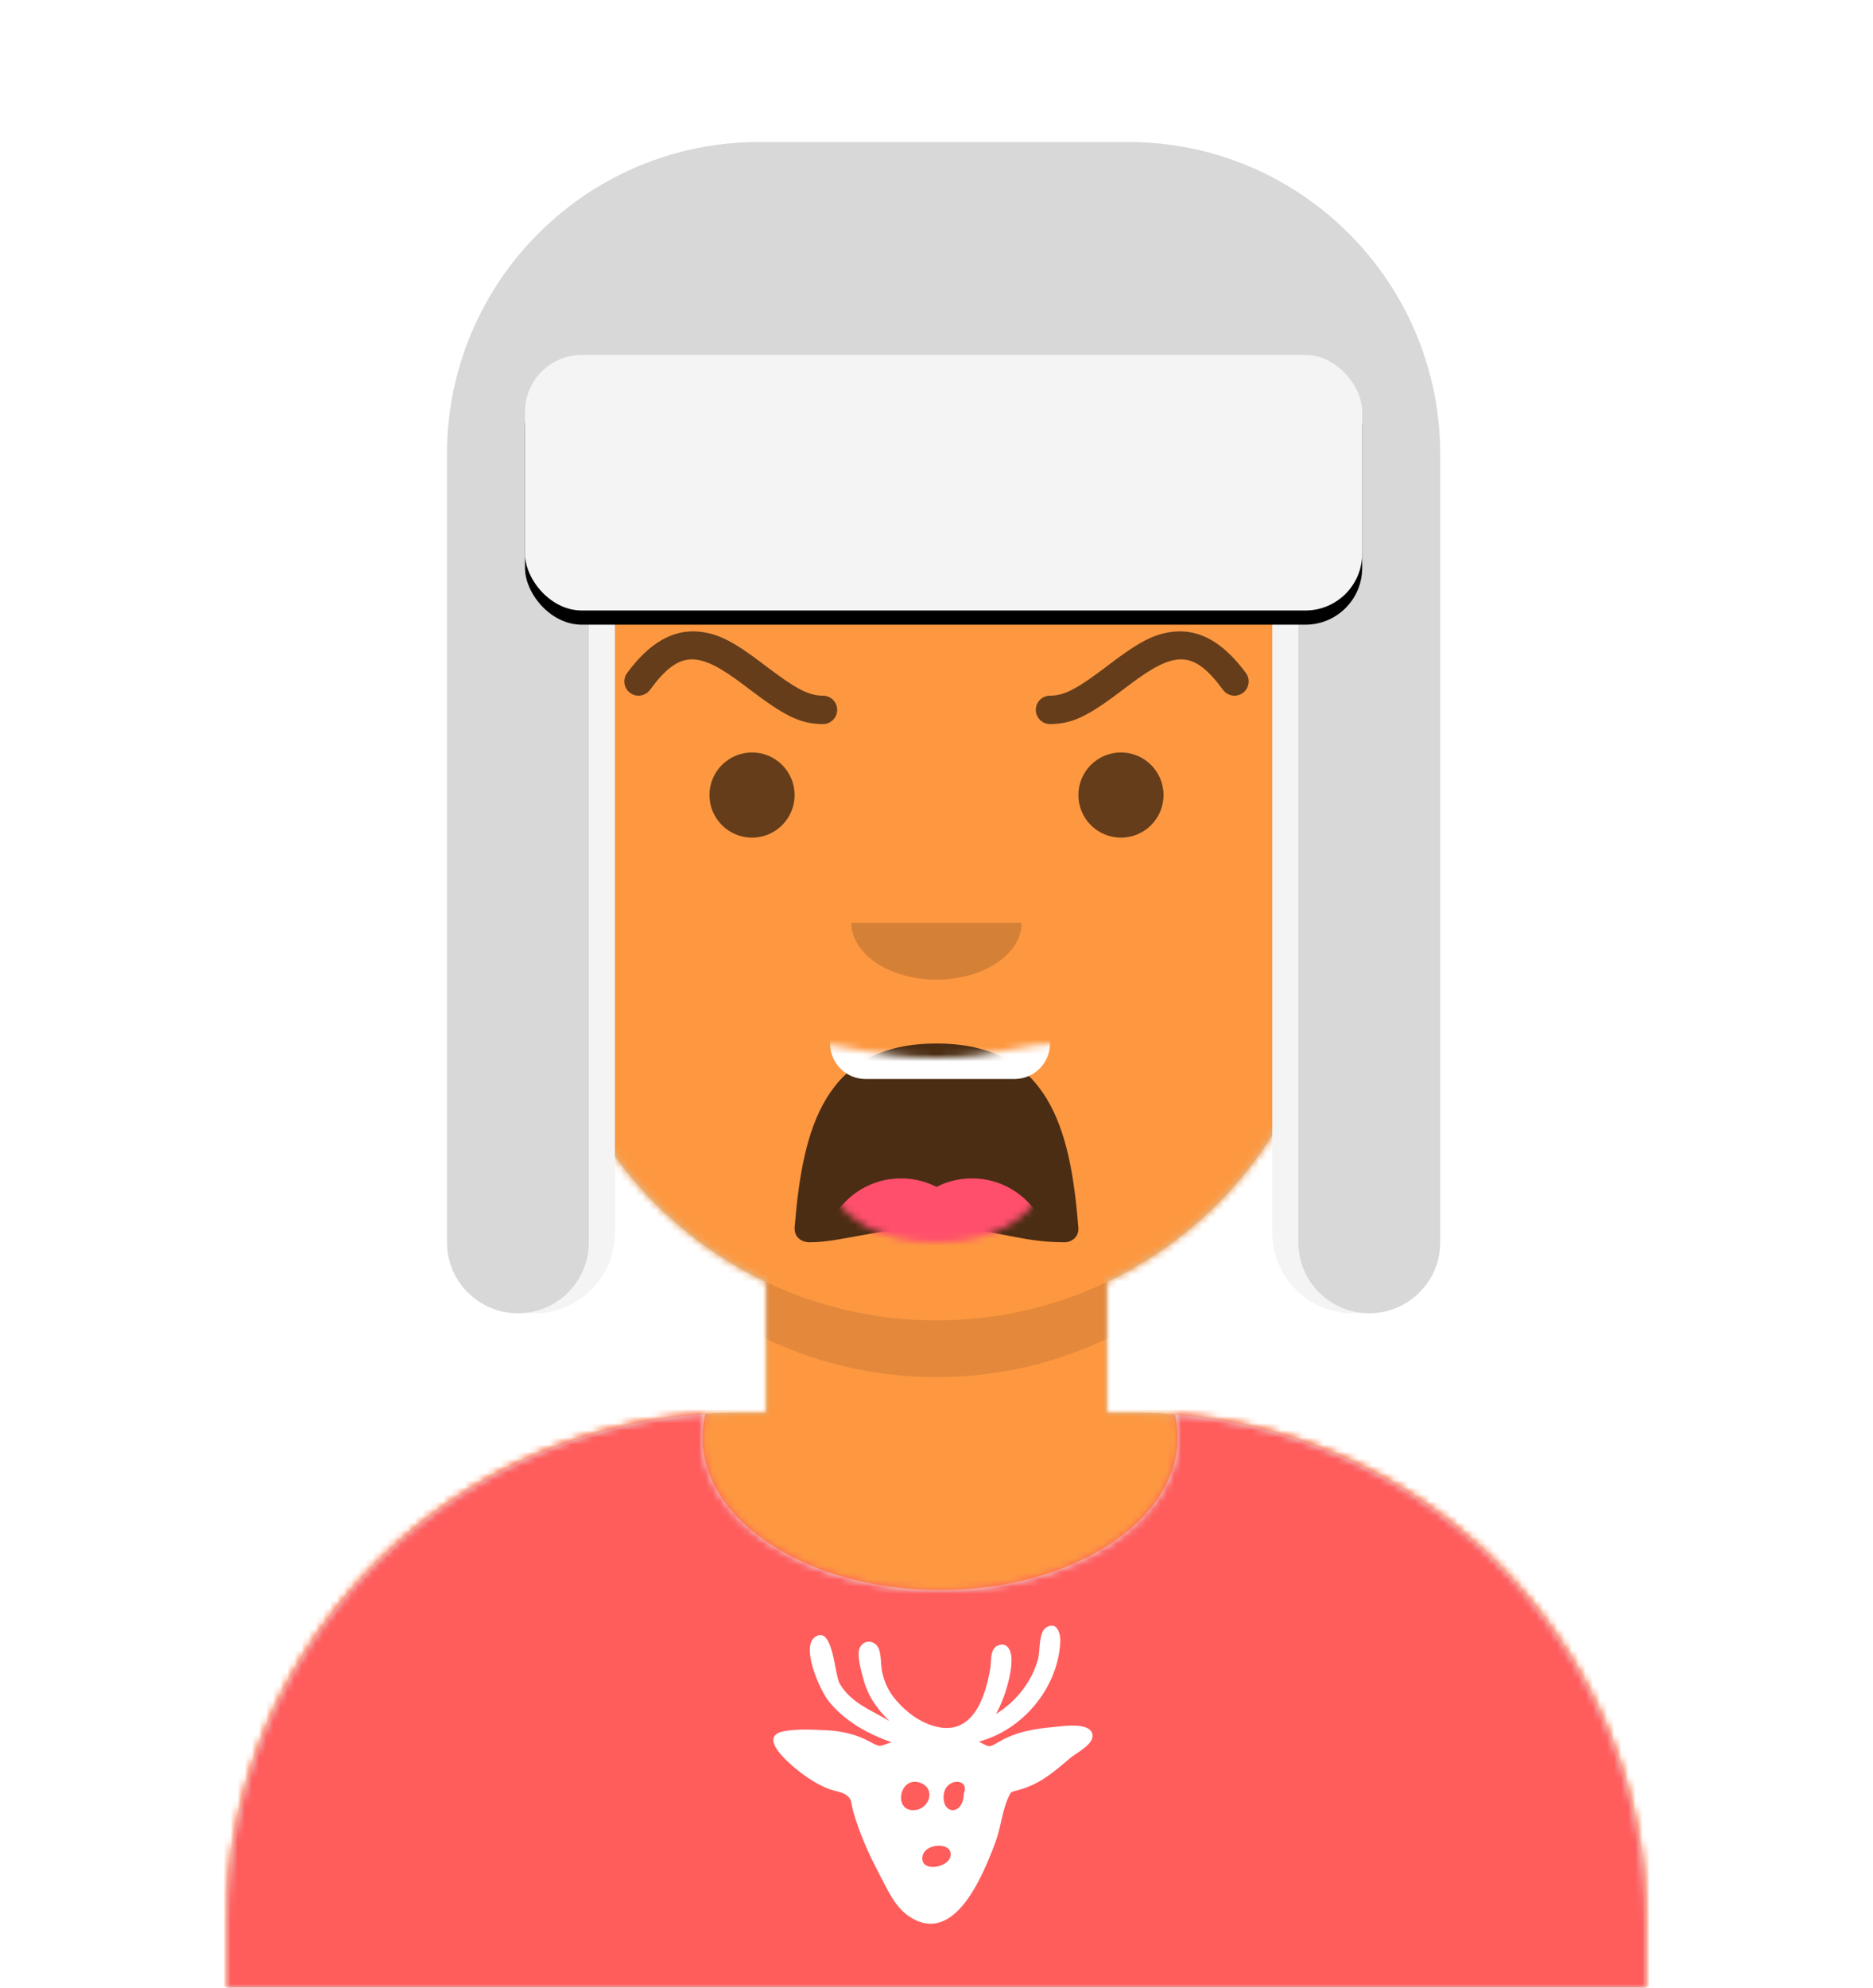 <svg xmlns="http://www.w3.org/2000/svg" xmlns:xlink="http://www.w3.org/1999/xlink" width="264px" height="280px" viewBox="0 0 264 280" version="1.1">
    <title>Avataaar/Default</title>
    <desc>Created with python_avataaars</desc>
    <defs>
        <path d="M100,0 C130.928,-5.68137151e-15 156,25.072 156,56 L156.001,62.166 C161.676,63.119 166,68.054 166,74 L166,88 C166,94.052 161.519,99.058 155.694,99.881 C153.628,119.686 141.238,136.422 124.001,144.61 L124,163 L128,163 C167.765,163 200,195.235 200,235 L200,244 L0,244 L0,235 C-4.86974701e-15,195.235 32.235,163 72,163 L76,163 L76,144.611 C58.763,136.422 46.372,119.687 44.305,99.881 C38.481,99.058 34,94.052 34,88 L34,74 C34,68.054 38.325,63.118 44,62.166 L44,56 C44,25.072 69.072,5.68137151e-15 100,0 Z" id="transparent_path-1" />
        <path d="M83,36.348 C83,52.629 105.162,65.828 132.5,65.828 C159.838,65.828 182,52.629 182,36.348 C182,34.985 181.845,33.645 181.544,32.331 C210.784,41.488 232,68.792 232,101.052 L232,110 L32,110 L32,101.052 C32,68.397 53.739,40.82 83.534,32.002 C83.182,33.421 83,34.871 83,36.348 Z" id="transparent_path-3" />
        <rect id="transparent_path-5" x="0" y="0" width="264" height="280" />
        <path d="M74,0 C114.869,0 148,33.131 148,74 L148,84.148 L148,197.608 C135.525,187.237 119.491,181 102,181 L102,181 L98,181 L98,162.611 C115.531,154.283 128.048,137.115 129.791,116.867 C135.569,116.002 140,111.019 140,105 L140,105 L140,92 C140,87.354 137.359,83.324 133.497,81.33 C132.724,81.05 131.952,80.748 131.181,80.426 C130.795,80.32 130.401,80.233 130,80.166 L130,80.166 L130,79.917 C117.224,74.234 104.878,63.071 96.11,47.885 C93.175,42.801 90.831,37.595 89.066,32.397 C80.431,42.941 67.745,53.602 52.342,62.495 C42.778,68.017 33.147,72.291 24,75.266 L24,137.247 C29.602,148.318 38.773,157.278 50,162.611 L50,162.611 L50,181 L46,181 C38.327,181 30.935,182.2 24,184.423 L24,230 C24,244.106 13.569,255.776 0,257.716 L0,74 C0,33.131 33.131,0 74,0 Z" id="transparent_path-7" />
    </defs>
    <g id="transparent_Avataaar/Default" stroke="none" stroke-width="1" fill="none" fill-rule="evenodd">
        <g id="transparent_Body" transform="translate(32, 36)">
            <mask id="transparent_mask-2" fill="white">
                <use xlink:href="#transparent_path-1" />
            </mask>
            <use fill="#D0C6AC" xlink:href="#transparent_path-1" />
            <g id="transparent_Skin-Color" mask="url(#transparent_mask-2)" fill="#FD9841">
                <g transform="translate(-32, 0)" id="transparent_Color">
                    <rect x="0" y="0" width="264" height="244" />
                </g>
            </g>
            <path d="M44,94 C44,124.928 69.072,150 100,150 C130.928,150 156,124.928 156,94 L156,94 L156,102 C156,132.928 130.928,158 100,158 C69.072,158 44,132.928 44,102 Z" id="transparent_Neck-Shadow" fill-opacity="0.1" fill="#000000" mask="url(#transparent_mask-2)" />
        </g>
        <g id="transparent_Clothing" transform="translate(0, 170)">
            
        <defs>
        <path d="M99,32.5 C99,44.374 113.998,54 132.5,54 C151.002,54 166,44.374 166,32.5 C166,31.402 165.872,30.323 165.624,29.269 C202.76,32.137 232,63.18 232,101.052 L232,110 L32,110 L32,101.052 C32,62.834 61.776,31.571 99.395,29.197 C99.134,30.274 99,31.377 99,32.5 Z" id="graphic_shirt_path-1" />
    </defs>
    <g id="graphic_shirt_Clothing/Graphic-Shirt" stroke="none" stroke-width="1" fill="none" fill-rule="evenodd">
        <mask id="graphic_shirt_mask-2" fill="white">
            <use xlink:href="#graphic_shirt_path-1" />
        </mask>
        <use id="graphic_shirt_Clothes" fill="#E6E6E6" xlink:href="#graphic_shirt_path-1" />
        <g id="graphic_shirt_Fabric-Color" mask="url(#graphic_shirt_mask-2)" fill="#FF5C5C">
            <rect id="graphic_shirt_🖍Color" x="0" y="0" width="264" height="110" />
        </g>
        <g id="graphic_shirt_Graphic" fill="#FFFFFF" transform="translate(77, 58)">
        <g id="deer_Clothing/Graphic/Deer" stroke="none" stroke-width="1" fill="none" fill-rule="evenodd">
        <path d="M72.451,3.273 C72.132,9.788 67.153,15.713 60.963,17.342 C62.481,18.101 62.281,18.272 63.811,17.365 C64.696,16.84 65.656,16.435 66.638,16.134 C67.924,15.74 69.299,15.514 70.644,15.374 L71.333,15.307 C72.673,15.171 76.506,14.552 76.96,16.235 C77.355,17.66 74.732,18.905 73.854,19.654 C72.347,20.937 70.789,22.288 69.029,23.201 C68.281,23.589 67.476,23.904 66.667,24.136 C65.42,24.493 65.563,24.243 65.086,25.301 C64.249,27.162 64.032,29.635 63.275,31.613 C61.571,36.067 57.508,46.414 51.008,41.872 C48.94,40.427 47.811,37.625 46.647,35.436 C45.313,32.924 44.035,29.928 43.267,27.186 C42.892,25.85 43.13,25.395 42.138,24.771 C41.515,24.379 40.458,24.278 39.754,23.991 C38.254,23.381 36.941,22.555 35.666,21.56 C34.428,20.595 29.556,16.61 33.534,15.87 C35.359,15.53 37.751,15.656 39.601,15.75 C41.628,15.852 43.674,16.32 45.477,17.285 C47.318,18.272 46.778,17.986 48.687,17.435 C45.365,16.309 42.038,14.437 39.803,11.654 C38.596,10.151 35.804,4 37.902,2.589 C40.423,0.893 40.633,7.935 41.342,9.156 C42.934,11.9 45.85,12.935 48.384,14.455 C46.644,12.787 45.345,10.95 44.711,8.587 C44.436,7.562 43.685,5.098 44.192,4.101 C44.721,3.061 45.964,2.995 46.65,3.88 C47.268,4.678 47.112,6.512 47.324,7.472 C47.674,9.061 48.245,10.283 49.306,11.513 C50.811,13.259 52.723,14.687 54.975,15.24 C60.102,16.498 61.895,11.132 62.583,6.995 C62.751,5.982 62.503,4.302 63.633,3.816 C65,3.227 65.529,4.562 65.569,5.597 C65.656,7.911 64.513,11.454 63.403,13.442 C66.193,11.71 68.406,8.964 69.302,5.754 C69.633,4.566 69.364,1.918 70.476,1.251 C72.015,0.327 72.505,2.168 72.451,3.273 Z M53.034,33.466 C52.598,35.758 56.44,35.197 56.93,33.637 C57.589,31.441 53.404,31.525 53.034,33.466 Z M52.699,23.139 C49.808,22.126 48.884,27 51.702,27 C54.026,27 54.974,23.935 52.699,23.139 Z M56.038,24.716 C55.622,27.661 58.793,27.892 58.86,24.621 C59.719,22.483 56.364,22.405 56.038,24.716 Z" id="deer_oh,-deer!" fill="#FFFFFF" />
    </g>
</g>
    </g>
</g>
        <g id="transparent_Face" transform="translate(76, 82)" fill="#000000">
            <g id="transparent_Mouth" transform="translate(2, 52)">    
                
            <defs>
        <path d="M34.008,15.136 C35.128,29.124 38.235,40.993 53.996,41 C69.758,41.007 72.917,29.057 73.994,15.006 C74.081,13.876 73.174,13 72.037,13 C65.351,13 62.67,14.994 53.989,15 C45.309,15.006 40.757,13 36.092,13 C34.949,13 33.896,13.737 34.008,15.136 Z" id="scream_open_path-1" />
    </defs>
    <g id="scream_open_Mouth/Scream-Open" stroke="none" stroke-width="1" fill="none" fill-rule="evenodd">
        <mask id="scream_open_mask-2" fill="white">
            <use xlink:href="#scream_open_path-1" />
        </mask>
        <use id="scream_open_Mouth" fill-opacity="0.7" fill="#000000" transform="translate(54, 27) scale(1, -1) translate(-54, -27) " xlink:href="#scream_open_path-1" />
        <path d="M44,2 L65,2 C67.761,2 70,4.239 70,7 L70,13 C70,15.761 67.761,18 65,18 L44,18 C41.239,18 39,15.761 39,13 L39,7 C39,4.239 41.239,2 44,2 Z" id="scream_open_Teeth" fill="#FFFFFF" mask="url(#scream_open_mask-2)" />
        <g id="scream_open_Tongue" mask="url(#scream_open_mask-2)" fill="#FF4F6D">
            <g transform="translate(38, 32)" id="scream_open_Say-ahhhh">
                <circle cx="11" cy="11" r="11" />
                <circle cx="21" cy="11" r="11" />
            </g>
        </g>
    </g>
</g>
            <g id="transparent_Nose" transform="translate(28, 40)" fill-opacity="0.16">
                
            <g id="default_Nose/Default" stroke="none" stroke-width="1" fill="none" fill-rule="evenodd" fill-opacity="0.16">
        <path d="M16,8 C16,12.418 21.373,16 28,16 L28,16 C34.627,16 40,12.418 40,8" id="default_Nose" fill="#000000" />
    </g>
</g>
            <g id="transparent_Eyes" transform="translate(0, 8)">
                
            <g id="default_Eyes/Default-😀" stroke="none" stroke-width="1" fill="none" fill-rule="evenodd" fill-opacity="0.6">
        <circle id="default_Eye" fill="#000000" cx="30" cy="22" r="6" />
        <circle id="default_Eye" fill="#000000" cx="82" cy="22" r="6" />
    </g>
</g>
            <g id="transparent_Eyebrow" fill-opacity="0.6">
                
            <g id="angry_Eyebrow/Outline/Angry" stroke="none" stroke-width="1" fill="none" fill-rule="evenodd" fill-opacity="0.6">
        <path d="M15.611,15.185 C19.852,9.416 22.489,9.701 28.924,14.556 C29.106,14.694 29.221,14.781 29.594,15.064 C34.422,18.726 36.708,20 40,20 C41.105,20 42,19.105 42,18 C42,16.895 41.105,16 40,16 C37.934,16 36.099,14.978 32.011,11.877 C31.636,11.592 31.519,11.504 31.333,11.364 C27.574,8.527 25.374,7.287 22.638,6.992 C18.954,6.594 15.58,8.474 12.389,12.815 C11.734,13.705 11.925,14.957 12.815,15.611 C13.705,16.266 14.957,16.075 15.611,15.185 Z" id="angry_Eyebrow" fill="#000000" fill-rule="nonzero" />
        <path d="M73.611,15.185 C77.852,9.416 80.489,9.701 86.924,14.556 C87.106,14.694 87.221,14.781 87.594,15.064 C92.422,18.726 94.708,20 98,20 C99.105,20 100,19.105 100,18 C100,16.895 99.105,16 98,16 C95.934,16 94.099,14.978 90.011,11.877 C89.636,11.592 89.519,11.504 89.333,11.364 C85.574,8.527 83.374,7.287 80.638,6.992 C76.954,6.594 73.58,8.474 70.389,12.815 C69.734,13.705 69.925,14.957 70.815,15.611 C71.705,16.266 72.957,16.075 73.611,15.185 Z" id="angry_Eyebrow" fill="#000000" fill-rule="nonzero" transform="translate(85, 13.47) scale(-1, 1) translate(-85, -13.47) " />
    </g>
</g>
        </g>
        <g id="transparent_Top">
            
        <defs>
        <path d="M96,0 C120.301,-4.46393476e-15 140,19.699 140,44 L140,54 L140,155 C140,160.523 135.523,165 130,165 C124.477,165 120,160.523 120,155 L120,54 L20,54 L20,155 C20,160.523 15.523,165 10,165 C4.477,165 6.76353751e-16,160.523 0,155 L0,44 C-2.9759565e-15,19.699 19.699,4.46393476e-15 44,0 L96,0 Z" id="winter_hat_1_path-1" />
        <rect id="winter_hat_1_path-3" x="74" y="50" width="118" height="36" rx="8" />
        <filter x="-0.8%" y="-2.8%" width="101.7%" height="111.1%" filterUnits="objectBoundingBox" id="winter_hat_1_filter-4">
            <feOffset dx="0" dy="2" in="SourceAlpha" result="shadowOffsetOuter1" />
            <feColorMatrix values="0 0 0 0 0   0 0 0 0 0   0 0 0 0 0  0 0 0 0.1 0" type="matrix" in="shadowOffsetOuter1" />
        </filter>
    </defs>
    <g id="winter_hat_1_Top/Accessories/Winter-Hat-1" stroke="none" stroke-width="1" fill="none" fill-rule="evenodd">
        <g id="winter_hat_1_hat" transform="translate(63, 20)">
            <path d="M23.671,48 L23.671,153.664 C23.671,159.925 18.596,165 12.336,165 C6.075,165 1,159.925 1,153.664 L1,48 L23.671,48 Z M139,48 L139,153.664 C139,159.925 133.925,165 127.664,165 C121.404,165 116.329,159.925 116.329,153.664 L116.329,48 L139,48 Z" id="winter_hat_1_inside" fill="#F4F4F4" />
            <mask id="winter_hat_1_mask-2" fill="white">
                <use xlink:href="#winter_hat_1_path-1" />
            </mask>
            <use id="winter_hat_1_hat-mask" fill="#D8D8D8" xlink:href="#winter_hat_1_path-1" />
            <g id="winter_hat_1_Fabric-Color" mask="url(#winter_hat_1_mask-2)" fill="">
                <g transform="translate(-4, -1)" id="winter_hat_1_🖍Color">
                    <rect x="0" y="0" width="149" height="172" />
                </g>
            </g>
        </g>
        <g id="winter_hat_1_hat-front">
            <use fill="black" fill-opacity="1" filter="url(#winter_hat_1_filter-4)" xlink:href="#winter_hat_1_path-3" />
            <use fill="#F4F4F4" fill-rule="evenodd" xlink:href="#winter_hat_1_path-3" />
        </g>
        <g id="winter_hat_1_Facial-Hair" transform="translate(49, 72)" />
        <g id="winter_hat_1_Accessory" transform="translate(62, 85)" />
    </g>
</g>
    </g>
</svg>